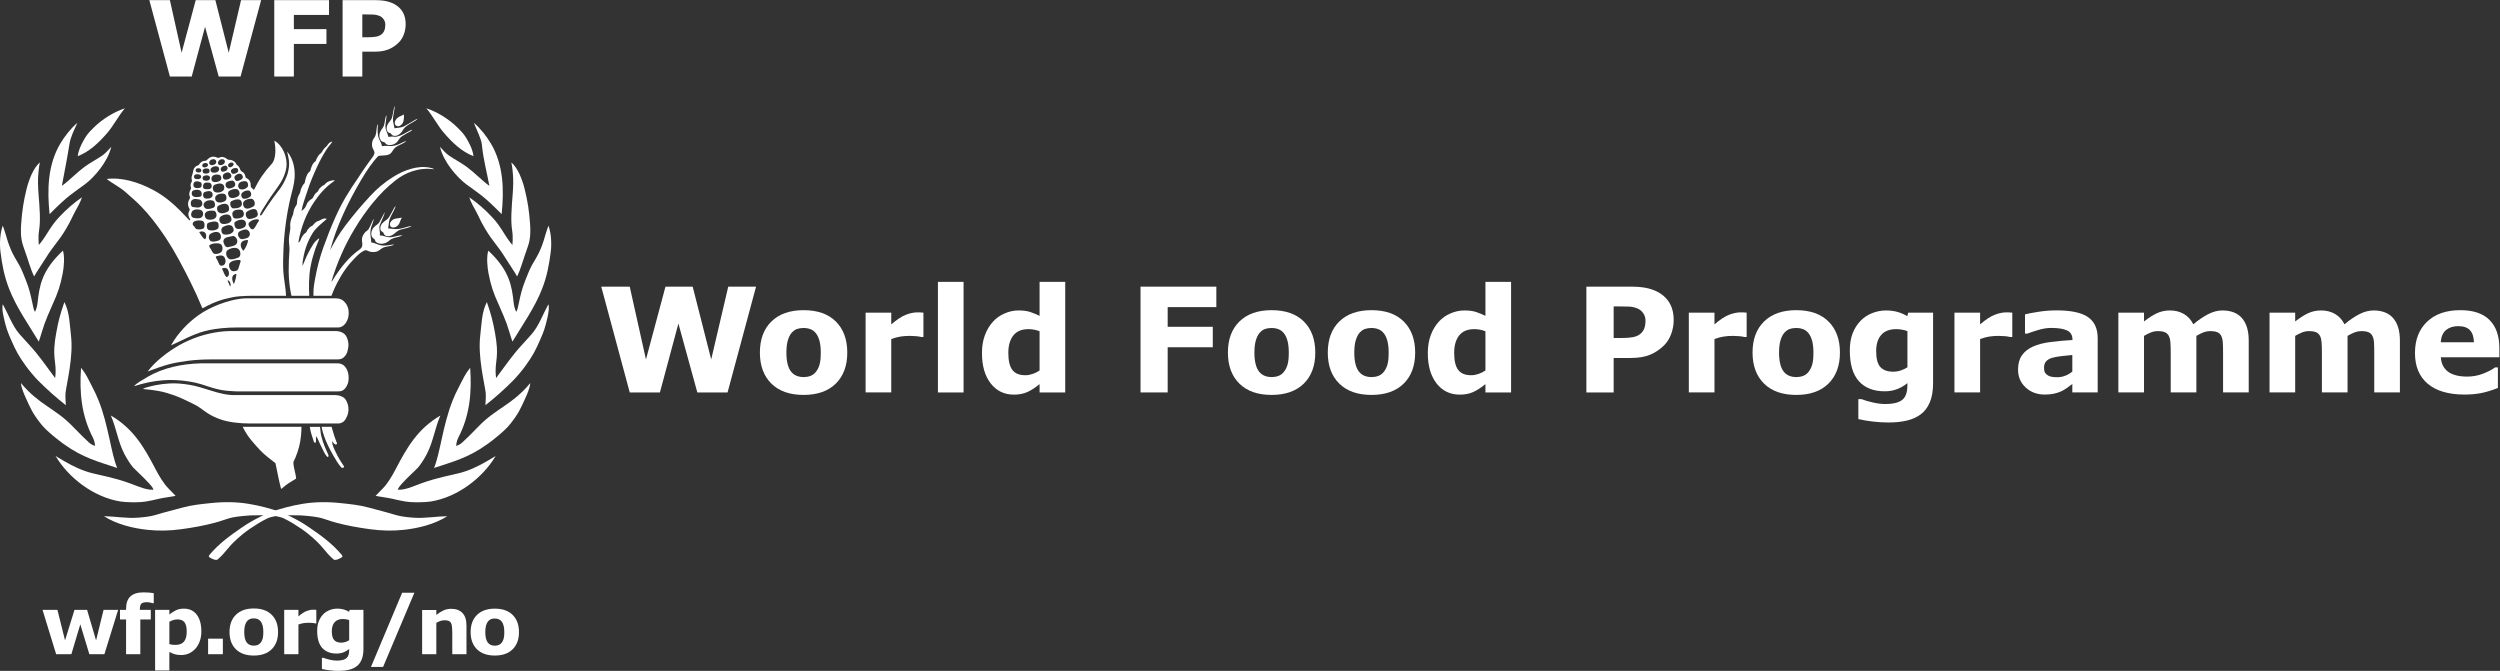 <?xml version="1.0" encoding="UTF-8" standalone="no"?>
<svg
   xmlns:dc="http://purl.org/dc/elements/1.1/"
   xmlns:cc="http://creativecommons.org/ns#"
   xmlns:rdf="http://www.w3.org/1999/02/22-rdf-syntax-ns#"
   xmlns:svg="http://www.w3.org/2000/svg"
   xmlns="http://www.w3.org/2000/svg"
   viewBox="0 0 1408.427 377.947"
   height="377.947"
   width="1408.427"
   xml:space="preserve"
   id="svg2"
   version="1.1"><rect x="0" y="0" width="1408.427" height="377.947" fill="#333333" stroke="none"/><defs
     id="defs6"><clipPath
       id="clipPath20"
       clipPathUnits="userSpaceOnUse"><path
         id="path18"
         d="M 0,0 H 10563 V 2834.64 H 0 Z" /></clipPath></defs><g
     transform="matrix(1.333,0,0,-1.333,0,377.947)"
     id="g10"><g
       transform="scale(0.1)"
       id="g12"><g
         id="g14"><g
           clip-path="url(#clipPath20)"
           id="g16"><path
             id="path22"
             style="fill:#ffffff;fill-opacity:1;fill-rule:nonzero;stroke:none"
             d="m 3195.35,1623.82 -120.4,-447.06 h -127.81 l -79.96,291.23 -78.16,-291.23 h -127.5 l -120.4,447.06 h 120.34 l 68.58,-307.75 82.5,307.75 h 114.99 l 78.28,-307.75 72,307.75 h 117.54" /><path
             id="path24"
             style="fill:#ffffff;fill-opacity:1;fill-rule:nonzero;stroke:none"
             d="m 3447.88,1263.23 c 7,8.6 12.25,18.96 15.76,31.08 3.49,12.11 5.26,28.87 5.26,50.28 0,19.82 -1.81,36.43 -5.41,49.85 -3.61,13.41 -8.61,24.12 -15.02,32.12 -6.4,8.2 -14.1,14.01 -23.11,17.43 -9,3.38 -18.72,5.08 -29.12,5.08 -10.42,0 -19.67,-1.39 -27.78,-4.19 -8.1,-2.81 -15.87,-8.41 -23.26,-16.82 -6.61,-7.8 -11.87,-18.52 -15.77,-32.13 -3.9,-13.61 -5.86,-30.72 -5.86,-51.34 0,-18.41 1.71,-34.36 5.11,-47.88 3.4,-13.52 8.4,-24.37 15.02,-32.58 6.39,-7.81 14.05,-13.5 22.97,-17.11 8.9,-3.6 19.06,-5.41 30.46,-5.41 9.81,0 19.17,1.65 28.08,4.96 8.9,3.3 16.46,8.85 22.67,16.66 z m 133.01,81.97 c 0,-55.44 -16.17,-99.13 -48.49,-131.06 -32.33,-31.92 -77.72,-47.88 -136.16,-47.88 -58.45,0 -103.84,15.96 -136.17,47.88 -32.32,31.93 -48.49,75.62 -48.49,131.06 0,55.85 16.26,99.68 48.8,131.5 32.53,31.83 77.8,47.73 135.86,47.73 58.84,0 104.34,-16.01 136.45,-48.02 32.13,-32.03 48.2,-75.76 48.2,-131.21" /><path
             id="path26"
             style="fill:#ffffff;fill-opacity:1;fill-rule:nonzero;stroke:none"
             d="m 3902.73,1410.95 h -9.58 c -4.59,1.59 -11.98,2.8 -22.17,3.6 -10.19,0.79 -18.68,1.2 -25.46,1.2 -15.38,0 -28.96,-1 -40.73,-3 -11.8,-2.01 -24.48,-5.4 -38.06,-10.21 v -225.78 h -108.39 v 337.18 h 108.39 v -49.55 c 23.77,20.42 44.44,33.97 62.01,40.68 17.57,6.71 33.76,10.07 48.54,10.07 3.78,0 8.09,-0.11 12.88,-0.3 4.79,-0.21 8.99,-0.51 12.57,-0.9 v -102.99" /><path
             id="path28"
             style="fill:#ffffff;fill-opacity:1;fill-rule:nonzero;stroke:none"
             d="m 3963.98,1176.76 h 108.391 v 467.18 H 3963.98 Z" /><path
             id="path30"
             style="fill:#ffffff;fill-opacity:1;fill-rule:nonzero;stroke:none"
             d="m 4393.63,1269.56 v 165.7 c -7.6,3.2 -15.58,5.51 -23.97,6.91 -8.38,1.41 -16.07,2.11 -23.06,2.11 -28.37,0 -49.64,-8.87 -63.82,-26.62 -14.17,-17.74 -21.27,-42.35 -21.27,-73.82 0,-33.08 5.7,-57.08 17.08,-72.02 11.39,-14.93 29.65,-22.39 54.82,-22.39 9.79,0 20.17,1.84 31.16,5.56 10.98,3.7 20.66,8.56 29.06,14.57 z m 108.38,-92.8 h -108.38 v 35.13 c -18.61,-15.21 -35.99,-26.42 -52.18,-33.63 -16.21,-7.19 -34.89,-10.8 -56.08,-10.8 -40.99,0 -73.77,15.8 -98.35,47.43 -24.6,31.62 -36.89,74.26 -36.89,127.9 0,28.63 4.15,54 12.44,76.12 8.3,22.11 19.64,41.07 34.04,56.89 13.59,15.01 30.08,26.67 49.47,34.98 19.4,8.3 38.79,12.45 58.18,12.45 20.19,0 36.74,-2.14 49.63,-6.44 12.89,-4.32 26.14,-9.77 39.74,-16.37 v 143.52 h 108.38 v -467.18" /><path
             id="path32"
             style="fill:#ffffff;fill-opacity:1;fill-rule:nonzero;stroke:none"
             d="m 5140.63,1537.35 h -205.67 v -83.17 h 190.66 v -86.47 h -190.66 v -190.95 h -114.69 v 447.06 h 320.36 v -86.47" /><path
             id="path34"
             style="fill:#ffffff;fill-opacity:1;fill-rule:nonzero;stroke:none"
             d="m 5425.86,1263.23 c 7,8.6 12.26,18.96 15.75,31.08 3.51,12.11 5.26,28.87 5.26,50.28 0,19.82 -1.8,36.43 -5.41,49.85 -3.59,13.41 -8.6,24.12 -15.01,32.12 -6.4,8.2 -14.1,14.01 -23.12,17.43 -9,3.38 -18.72,5.08 -29.11,5.08 -10.42,0 -19.66,-1.39 -27.78,-4.19 -8.11,-2.81 -15.87,-8.41 -23.26,-16.82 -6.62,-7.8 -11.87,-18.52 -15.78,-32.13 -3.9,-13.61 -5.86,-30.72 -5.86,-51.34 0,-18.41 1.71,-34.36 5.12,-47.88 3.39,-13.52 8.4,-24.37 15.02,-32.58 6.4,-7.81 14.05,-13.5 22.96,-17.11 8.9,-3.6 19.07,-5.41 30.48,-5.41 9.8,0 19.17,1.65 28.07,4.96 8.89,3.3 16.45,8.85 22.67,16.66 z m 133,81.97 c 0,-55.44 -16.15,-99.13 -48.48,-131.06 -32.34,-31.92 -77.72,-47.88 -136.16,-47.88 -58.45,0 -103.85,15.96 -136.17,47.88 -32.32,31.93 -48.49,75.62 -48.49,131.06 0,55.85 16.26,99.68 48.79,131.5 32.54,31.83 77.81,47.73 135.87,47.73 58.85,0 104.33,-16.01 136.45,-48.02 32.12,-32.03 48.19,-75.76 48.19,-131.21" /><path
             id="path36"
             style="fill:#ffffff;fill-opacity:1;fill-rule:nonzero;stroke:none"
             d="m 5848,1263.23 c 7,8.6 12.25,18.96 15.75,31.08 3.51,12.11 5.25,28.87 5.25,50.28 0,19.82 -1.79,36.43 -5.41,49.85 -3.59,13.41 -8.59,24.12 -15.01,32.12 -6.39,8.2 -14.1,14.01 -23.12,17.43 -9,3.38 -18.71,5.08 -29.1,5.08 -10.42,0 -19.67,-1.39 -27.8,-4.19 -8.09,-2.81 -15.85,-8.41 -23.24,-16.82 -6.62,-7.8 -11.87,-18.52 -15.78,-32.13 -3.91,-13.61 -5.86,-30.72 -5.86,-51.34 0,-18.41 1.71,-34.36 5.12,-47.88 3.39,-13.52 8.4,-24.37 15.02,-32.58 6.39,-7.81 14.04,-13.5 22.96,-17.11 8.9,-3.6 19.07,-5.41 30.48,-5.41 9.8,0 19.16,1.65 28.07,4.96 8.89,3.3 16.45,8.85 22.67,16.66 z m 133,81.97 c 0,-55.44 -16.17,-99.13 -48.48,-131.06 -32.34,-31.92 -77.73,-47.88 -136.16,-47.88 -58.45,0 -103.85,15.96 -136.17,47.88 -32.32,31.93 -48.5,75.62 -48.5,131.06 0,55.85 16.27,99.68 48.79,131.5 32.55,31.83 77.81,47.73 135.88,47.73 58.85,0 104.33,-16.01 136.45,-48.02 32.12,-32.03 48.19,-75.76 48.19,-131.21" /><path
             id="path38"
             style="fill:#ffffff;fill-opacity:1;fill-rule:nonzero;stroke:none"
             d="m 6277.94,1269.56 v 165.7 c -7.61,3.2 -15.57,5.51 -23.97,6.91 -8.39,1.41 -16.07,2.11 -23.06,2.11 -28.38,0 -49.63,-8.87 -63.81,-26.62 -14.19,-17.74 -21.28,-42.35 -21.28,-73.82 0,-33.08 5.7,-57.08 17.08,-72.02 11.38,-14.93 29.65,-22.39 54.82,-22.39 9.79,0 20.16,1.84 31.16,5.56 10.97,3.7 20.67,8.56 29.06,14.57 z m 108.38,-92.8 h -108.38 v 35.13 c -18.6,-15.21 -36,-26.42 -52.18,-33.63 -16.2,-7.19 -34.89,-10.8 -56.08,-10.8 -40.98,0 -73.77,15.8 -98.35,47.43 -24.6,31.62 -36.9,74.26 -36.9,127.9 0,28.63 4.15,54 12.45,76.12 8.3,22.11 19.65,41.07 34.04,56.89 13.59,15.01 30.09,26.67 49.48,34.98 19.39,8.3 38.78,12.45 58.17,12.45 20.18,0 36.74,-2.14 49.62,-6.44 12.89,-4.32 26.16,-9.77 39.75,-16.37 v 143.52 h 108.38 v -467.18" /><path
             id="path40"
             style="fill:#ffffff;fill-opacity:1;fill-rule:nonzero;stroke:none"
             d="m 6954.37,1480.14 c 0,12.59 -3.41,23.42 -10.22,32.51 -6.8,9.08 -14.7,15.43 -23.7,19.01 -12.02,4.8 -23.72,7.44 -35.15,7.94 -11.39,0.5 -26.61,0.75 -45.62,0.75 h -19.82 v -133.6 h 33.04 c 19.61,0 35.77,1.19 48.48,3.59 12.7,2.41 23.36,7.18 31.98,14.38 7.4,6.38 12.74,14.03 16.06,22.92 3.3,8.87 4.95,19.71 4.95,32.5 z m 119.19,2.57 c 0,-20.02 -3.5,-39.59 -10.5,-58.7 -7.01,-19.13 -17.02,-35.18 -30.03,-48.19 -17.82,-17.62 -37.69,-30.93 -59.59,-39.93 -21.93,-9 -49.19,-13.52 -81.83,-13.52 h -71.75 v -145.61 h -115.29 v 447.06 h 189.76 c 28.41,0 52.38,-2.45 71.91,-7.36 19.5,-4.91 36.76,-12.26 51.78,-22.06 18.02,-11.82 31.77,-26.93 41.29,-45.35 9.49,-18.4 14.25,-40.52 14.25,-66.34" /><path
             id="path42"
             style="fill:#ffffff;fill-opacity:1;fill-rule:nonzero;stroke:none"
             d="m 7381.93,1410.95 h -9.58 c -4.58,1.59 -11.99,2.8 -22.17,3.6 -10.19,0.79 -18.68,1.2 -25.45,1.2 -15.38,0 -28.96,-1 -40.74,-3 -11.8,-2.01 -24.49,-5.4 -38.06,-10.21 v -225.78 h -108.38 v 337.18 h 108.38 v -49.55 c 23.77,20.42 44.43,33.97 62.01,40.68 17.57,6.71 33.75,10.07 48.54,10.07 3.79,0 8.08,-0.11 12.89,-0.3 4.77,-0.21 8.97,-0.51 12.56,-0.9 v -102.99" /><path
             id="path44"
             style="fill:#ffffff;fill-opacity:1;fill-rule:nonzero;stroke:none"
             d="m 7643.17,1263.23 c 7.01,8.6 12.26,18.96 15.79,31.08 3.47,12.11 5.24,28.87 5.24,50.28 0,19.82 -1.82,36.43 -5.4,49.85 -3.61,13.41 -8.62,24.12 -15.02,32.12 -6.42,8.2 -14.12,14.01 -23.12,17.43 -9,3.38 -18.72,5.08 -29.13,5.08 -10.42,0 -19.65,-1.39 -27.76,-4.19 -8.11,-2.81 -15.87,-8.41 -23.27,-16.82 -6.6,-7.8 -11.86,-18.52 -15.76,-32.13 -3.91,-13.61 -5.86,-30.72 -5.86,-51.34 0,-18.41 1.71,-34.36 5.09,-47.88 3.42,-13.52 8.42,-24.37 15.02,-32.58 6.4,-7.81 14.08,-13.5 22.98,-17.11 8.89,-3.6 19.06,-5.41 30.46,-5.41 9.81,0 19.16,1.65 28.08,4.96 8.9,3.3 16.47,8.85 22.66,16.66 z m 133.02,81.97 c 0,-55.44 -16.18,-99.13 -48.49,-131.06 -32.32,-31.92 -77.73,-47.88 -136.17,-47.88 -58.44,0 -103.82,15.96 -136.16,47.88 -32.32,31.93 -48.49,75.62 -48.49,131.06 0,55.85 16.25,99.68 48.8,131.5 32.52,31.83 77.82,47.73 135.85,47.73 58.85,0 104.34,-16.01 136.46,-48.02 32.14,-32.03 48.2,-75.76 48.2,-131.21" /><path
             id="path46"
             style="fill:#ffffff;fill-opacity:1;fill-rule:nonzero;stroke:none"
             d="m 8061.46,1283.04 v 152.83 c -6.21,2.59 -13.81,4.66 -22.79,6.16 -8.97,1.5 -17.08,2.25 -24.27,2.25 -28.36,0 -49.61,-8.17 -63.79,-24.46 -14.19,-16.32 -21.28,-39.1 -21.28,-68.31 0,-32.44 6.03,-55.05 18.13,-67.87 12.07,-12.81 30.01,-19.21 53.77,-19.21 10.77,0 21.37,1.7 31.74,5.1 10.39,3.4 19.88,7.91 28.49,13.51 z m 108.37,-67.55 c 0,-31.62 -4.51,-58.24 -13.51,-79.85 -9.01,-21.63 -21.61,-38.54 -37.84,-50.75 -16.2,-12.41 -35.77,-21.36 -58.69,-26.87 -22.91,-5.51 -48.79,-8.26 -77.61,-8.26 -23.43,0 -46.51,1.39 -69.21,4.21 -22.72,2.8 -42.37,6.2 -58.99,10.2 v 84.37 h 13.18 c 13.19,-5.21 29.29,-9.95 48.27,-14.26 18.99,-4.3 35.98,-6.46 50.98,-6.46 19.97,0 36.22,1.86 48.72,5.56 12.48,3.7 22.01,8.96 28.61,15.76 6.19,6.41 10.7,14.61 13.49,24.61 2.81,10.01 4.23,22.02 4.23,36.04 v 6.31 c -13,-10.62 -27.42,-19.03 -43.21,-25.22 -15.78,-6.22 -33.38,-9.32 -52.77,-9.32 -47.17,0 -83.56,14.21 -109.16,42.63 -25.59,28.43 -38.38,71.67 -38.38,129.72 0,27.82 3.91,51.83 11.69,72.05 7.81,20.22 18.79,37.83 33,52.84 13.19,14 29.44,24.92 48.72,32.72 19.3,7.82 39.03,11.71 59.23,11.71 18.2,0 34.74,-2.14 49.62,-6.44 14.9,-4.32 28.43,-10.27 40.64,-17.87 l 3.91,15.02 h 105.08 v -298.45" /><path
             id="path48"
             style="fill:#ffffff;fill-opacity:1;fill-rule:nonzero;stroke:none"
             d="m 8504.62,1410.95 h -9.59 c -4.6,1.59 -11.98,2.8 -22.17,3.6 -10.19,0.79 -18.67,1.2 -25.48,1.2 -15.37,0 -28.94,-1 -40.73,-3 -11.78,-2.01 -24.46,-5.4 -38.04,-10.21 v -225.78 h -108.4 v 337.18 h 108.4 v -49.55 c 23.76,20.42 44.44,33.97 62.01,40.68 17.57,6.71 33.76,10.07 48.52,10.07 3.8,0 8.11,-0.11 12.88,-0.3 4.81,-0.21 9.01,-0.51 12.6,-0.9 v -102.99" /><path
             id="path50"
             style="fill:#ffffff;fill-opacity:1;fill-rule:nonzero;stroke:none"
             d="m 8758.34,1264.95 v 70.04 c -14.61,-1.2 -30.41,-2.85 -47.42,-4.94 -17.04,-2.1 -29.94,-4.53 -38.74,-7.34 -10.82,-3.39 -19.07,-8.32 -24.78,-14.81 -5.7,-6.49 -8.55,-15.02 -8.55,-25.58 0,-6.99 0.6,-12.68 1.79,-17.06 1.22,-4.4 4.22,-8.59 9.03,-12.57 4.6,-4 10.1,-6.94 16.49,-8.83 6.42,-1.9 16.43,-2.84 30.03,-2.84 10.82,0 21.77,2.18 32.88,6.57 11.12,4.39 20.87,10.18 29.27,17.36 z m 0,-52.46 c -5.79,-4.41 -13.02,-9.71 -21.61,-15.91 -8.6,-6.21 -16.72,-11.11 -24.34,-14.71 -10.58,-4.81 -21.61,-8.36 -33.01,-10.67 -11.4,-2.29 -23.92,-3.44 -37.52,-3.44 -32.03,0 -58.85,9.9 -80.46,29.71 -21.63,19.83 -32.44,45.14 -32.44,75.97 0,24.62 5.5,44.74 16.53,60.35 10.99,15.61 26.61,27.92 46.81,36.92 20.02,9.02 44.85,15.41 74.47,19.22 29.63,3.8 60.35,6.6 92.18,8.4 v 1.81 c 0,18.62 -7.61,31.47 -22.83,38.58 -15.22,7.1 -37.61,10.67 -67.24,10.67 -17.82,0 -36.83,-3.16 -57.05,-9.47 -20.22,-6.31 -34.72,-11.15 -43.54,-14.57 h -9.9 v 81.37 c 11.4,3.01 29.96,6.55 55.68,10.66 25.72,4.11 51.51,6.16 77.32,6.16 61.45,0 105.85,-9.46 133.15,-28.37 27.32,-18.92 40.99,-48.6 40.99,-89.03 v -229.38 h -107.19 v 35.73" /><path
             id="path52"
             style="fill:#ffffff;fill-opacity:1;fill-rule:nonzero;stroke:none"
             d="m 9282.59,1415.75 v -238.99 h -108.38 v 168.44 c 0,16.4 -0.4,30.37 -1.21,41.88 -0.78,11.51 -2.98,20.86 -6.59,28.08 -3.6,7.19 -9.08,12.45 -16.37,15.76 -7.32,3.3 -17.57,4.95 -30.77,4.95 -10.62,0 -20.92,-2.16 -30.92,-6.45 -10.02,-4.31 -19.01,-8.87 -27.03,-13.67 v -238.99 h -108.38 v 337.18 h 108.38 v -37.24 c 18.58,14.61 36.39,26.02 53.38,34.23 16.98,8.2 35.77,12.3 56.37,12.3 22.2,0 41.79,-4.95 58.78,-14.85 16.99,-9.91 30.28,-24.47 39.89,-43.69 21.56,18.21 42.55,32.53 62.95,42.94 20.38,10.4 40.37,15.6 59.97,15.6 36.35,0 64,-10.9 82.88,-32.71 18.89,-21.83 28.35,-53.24 28.35,-94.29 v -219.47 h -108.41 v 168.44 c 0,16.61 -0.33,30.62 -1.06,42.04 -0.69,11.39 -2.85,20.7 -6.43,27.92 -3.41,7.19 -8.82,12.45 -16.23,15.76 -7.4,3.3 -17.8,4.95 -31.22,4.95 -9,0 -17.82,-1.56 -26.41,-4.66 -8.62,-3.09 -19.13,-8.26 -31.54,-15.46" /><path
             id="path54"
             style="fill:#ffffff;fill-opacity:1;fill-rule:nonzero;stroke:none"
             d="m 9921.53,1415.75 v -238.99 h -108.4 v 168.44 c 0,16.4 -0.41,30.37 -1.19,41.88 -0.81,11.51 -3,20.86 -6.6,28.08 -3.61,7.19 -9.06,12.45 -16.36,15.76 -7.31,3.3 -17.57,4.95 -30.79,4.95 -10.62,0 -20.91,-2.16 -30.92,-6.45 -10.01,-4.31 -19.02,-8.87 -27.03,-13.67 v -238.99 h -108.37 v 337.18 h 108.37 v -37.24 c 18.61,14.61 36.4,26.02 53.39,34.23 17,8.2 35.77,12.3 56.38,12.3 22.18,0 41.77,-4.95 58.76,-14.85 16.99,-9.91 30.29,-24.47 39.88,-43.69 21.59,18.21 42.57,32.53 62.95,42.94 20.4,10.4 40.4,15.6 60,15.6 36.3,0 64,-10.9 82.9,-32.71 18.8,-21.83 28.3,-53.24 28.3,-94.29 v -219.47 h -108.4 v 168.44 c 0,16.61 -0.3,30.62 -1,42.04 -0.7,11.39 -2.9,20.7 -6.5,27.92 -3.4,7.19 -8.8,12.45 -16.2,15.76 -7.4,3.3 -17.82,4.95 -31.22,4.95 -9.02,0 -17.82,-1.56 -26.43,-4.66 -8.61,-3.09 -19.1,-8.26 -31.52,-15.46" /><path
             id="path56"
             style="fill:#ffffff;fill-opacity:1;fill-rule:nonzero;stroke:none"
             d="m 10455.7,1388.73 c -0.6,22.62 -6.2,39.63 -16.8,51.04 -10.6,11.41 -27.2,17.12 -49.6,17.12 -20.8,0 -37.9,-5.41 -51.3,-16.21 -13.4,-10.82 -20.9,-28.14 -22.5,-51.95 z m 107.5,-63.35 h -247.4 c 1.6,-26.42 11.6,-46.64 30.1,-60.65 18.6,-14.01 45.8,-21.02 81.9,-21.02 22.8,0 44.9,4.1 66.3,12.31 21.4,8.21 38.3,17.01 50.8,26.43 h 12 v -86.77 c -24.5,-9.82 -47.5,-16.92 -69.1,-21.32 -21.6,-4.4 -45.5,-6.6 -71.8,-6.6 -67.6,0 -119.4,15.21 -155.5,45.63 -36,30.42 -54,73.76 -54,130 0,55.63 17.1,99.73 51.2,132.27 34.1,32.52 80.9,48.77 140.3,48.77 54.9,0 96.1,-13.85 123.7,-41.58 27.7,-27.72 41.5,-67.59 41.5,-119.64 v -37.83" /><path
             id="path58"
             style="fill:#ffffff;fill-opacity:1;fill-rule:nonzero;stroke:none"
             d="m 1340.5,2131.15 c 12.51,27.07 24.09,48.62 40.79,74.3 7.38,11.32 15.7,19.22 23.12,30.67 -3.55,1.02 -8.73,-1.91 -10.97,-3.5 -7.42,-5.38 -10.77,-14.12 -16.71,-18.8 -14.03,-11.07 -13.64,-21.11 -20.99,-26.27 -6.57,-4.64 -8.46,-7.69 -13.06,-14.91 -3.08,-4.82 -5.34,-8.73 -8.59,-18.23 -1.16,-3.42 -3.45,-0.39 -8.93,-7.93 -7.19,-9.8 -10.41,-20.39 -13.39,-32.26 -0.95,-3.9 -7.59,-5.97 -11.85,-14.07 -5.72,-10.92 -9.44,-21.03 -11.91,-36.95 -0.61,-3.69 -6.85,-6.25 -11.16,-16.53 -3.05,-7.23 -5.23,-8.83 -7.9,-22.46 -1.64,-8.3 -5.43,-9.5 -9.7,-21.56 -3.3,-9.2 -3.42,-18.06 -4.58,-30.08 -0.26,-2.33 -4.2,-6.95 -7.83,-13.69 -6.09,-11.26 -5.9,-18.78 -8.32,-30.41 -0.93,-4.2 -5.64,-9.77 -10.18,-27.79 -3.98,-15.98 -0.33,-26.58 -1.67,-34.45 -3.53,-20.45 -7.04,-38.21 -5.14,-58.35 0.94,-9.85 2.44,-20.01 1.78,-29.48 -1.88,-29.7 -3.48,-54.17 -3.32,-87.83 0.1,-18.32 1.54,-43.41 4.31,-64.29 3.05,-23.06 7.44,-41.07 7.44,-41.07 h 75.14 c 0,0 -2.94,43.45 0.96,89.19 2.3,27.42 8.83,56.48 14.75,76.89 7.51,26.03 12.18,39.51 26.38,73.85 0.29,0.76 -0.11,3.98 -3.86,0.83 -7.84,-6.58 -14.38,-12.37 -20.57,-21.69 -9.46,-14.25 -15.22,-25.99 -22.87,-40.63 -8.95,-17.02 -13.89,-31.84 -23.11,-52.52 -0.55,14.92 1.87,29.12 4.9,42.87 3.11,14.04 5.57,25.16 9.98,37.26 7.83,21.35 15.43,39.16 27.99,59.03 7.28,11.47 16.57,21.77 26.02,30.32 11.29,10.32 21.72,19.4 33.54,29.5 -12.41,6.4 -28.95,-6.97 -32.26,-7.65 -17.48,-3.41 -24.58,-19.61 -29.94,-21.82 -7.64,-3.2 -12.07,-7.89 -17.38,-14.34 -4.08,-4.84 -5.31,-12.32 -9.59,-14.98 -7.13,-4.44 -12.36,-11.14 -17.26,-20.5 -2.02,-3.86 -7.5,-22.13 -13.6,-19.78 10.42,61.92 32.29,120.01 67.38,171.69 22.25,32.78 46.45,60.89 82.12,86.11 4.7,3.34 5.62,4.89 -0.94,4.66 -33.34,-4.05 -35.38,-19.27 -40.87,-20.71 -5.21,-1.35 -11.65,-7.52 -15.77,-11.53 -7.42,-7.33 -7.29,-13.51 -10.13,-15.43 -6.08,-4.25 -10.67,-8.65 -14.82,-16.03 -2.18,-3.84 -5.85,-12.3 -9.11,-14.23 -8.56,-4.96 -16.85,-12.19 -20.98,-19.99 -3.06,-5.7 -4.27,-11.89 -8.26,-17.49 -4.26,-6.02 -10.23,-10.53 -15.36,-14.88 3.9,26.47 16.37,57.82 24.95,84.87 11.54,36.12 25.54,68.95 41.33,103.07" /><path
             id="path60"
             style="fill:#ffffff;fill-opacity:1;fill-rule:nonzero;stroke:none"
             d="m 1417.21,1916.65 c 28.45,63.85 58.37,111.9 97.27,168.11 5.08,7.36 9.64,14.58 14.08,21.49 1.99,3.11 11.55,16.85 13.54,19.76 13.04,19.69 18.52,25.72 31.87,44.53 3.61,5.11 6.54,9.13 8.09,15.04 2.84,11.01 -6.62,18.4 -8.79,28.96 -2.2,10.79 -1,22.57 3.95,31.68 3.11,5.69 6.19,7.93 9.32,15.57 6.06,14.73 3.96,46.6 10.87,47.44 -1.75,-15.13 -2.15,-32.13 0.22,-46.64 2.77,-16.93 13.04,-27.18 17.28,-45.11 11.42,2.06 23.83,1.57 33.44,0.74 9.55,-0.82 21.62,1.83 31.4,5.18 13.26,4.53 24.28,12.78 37.79,15.98 -11.49,-11.05 -27.72,-15.2 -41.32,-23.59 -5,-3.14 -9.71,-7.29 -13.05,-12.45 -5.47,-8.5 -9.79,-16.64 -18.34,-20.38 -15.2,-6.62 -28.24,-3.48 -45.58,-6.7 -25.76,-26.54 -50.01,-62.63 -72.38,-100.58 -56.73,-95.98 -104.03,-195.37 -131.53,-297.29 9.51,17.73 18.59,34.88 28.89,51.75 11.38,18.74 24.18,37.09 38.14,55.47 32.65,43.05 64.97,80.64 101.17,120.19 29.22,31.95 61.24,58.76 96.95,81.18 47.19,29.57 105.41,50.28 156.57,39.6 5.82,-1.36 14.14,-2.91 17.77,-6.74 -64.11,8.98 -121.54,-13.42 -164.4,-47.74 -33.85,-27.08 -62.39,-54.56 -91.38,-90.27 -14.98,-17.21 -28.46,-36.13 -41.84,-54.45 -14.01,-19.27 -26.44,-39.55 -38.77,-59.83 -41.54,-68.61 -72.99,-141.25 -96.11,-216.51 -0.66,-2.39 -0.81,-4.79 -1.47,-7.16 1.1,1.69 2.72,3.53 3.81,5.25 31.13,50.61 68.56,99.45 115.96,132.22 4.14,2.82 8.46,8.26 9.57,12.53 5.13,20.09 -10.19,29.75 11,57.52 4.86,6.38 11.5,8.71 16.09,14.64 8.67,13.4 15.74,37.41 23.01,43.86 -3.65,-15.63 -12.62,-32.15 -14.53,-48.26 -2.03,-17.68 2.49,-32.14 3.28,-50.88 12.52,-1.71 22.2,-7.01 32.03,-10.04 15.27,-4.77 24.45,-3.56 39.57,-2.25 6.44,0.54 18.14,4.31 25.1,2.89 -14.61,-7.98 -34.34,-6.51 -49.29,-14.14 -10.46,-5.36 -13.49,-13.27 -27.91,-16.05 -12.84,-2.5 -23.64,-1.16 -31.98,3.12 -6.5,3.27 -11.57,4.64 -17.4,1.85 -15.55,-7.47 -26.18,-18.02 -38.7,-30.65 -29.08,-29.26 -52.81,-61.92 -74.96,-104.75 -5.86,-11.39 -11.13,-22.64 -16.13,-34.25 -2.46,-5.65 -8.59,-21.34 -8.59,-21.34 h -75.98 c 0,0 -0.2,21.91 0.52,29.91 1.45,15.95 3.62,27.76 6.72,43.94 4.4,23.26 8.72,44.37 14.75,66.94 5.88,21.96 12.22,42.56 19.75,63.65 15.7,43.96 32.4,86.06 50.66,127.06" /><path
             id="path62"
             style="fill:#ffffff;fill-opacity:1;fill-rule:nonzero;stroke:none"
             d="m 682.555,1324.81 c 27.734,22.67 48.265,35.82 75.957,52.32 11.246,6.72 28.258,14.34 41.336,20.25 47.984,21.69 111.464,37.68 171.269,38.78 1.086,0 1.016,-0.05 1.016,-0.05 h 445.897 c 0,0 -1.66,0.05 1.56,0.05 14.19,0 28.23,-4.95 36.92,-13.14 8.7,-8.26 12.86,-20.99 15.14,-33.62 1.92,-10.79 0.97,-20.38 -1.54,-31.9 -1.96,-9.1 -3.43,-14.55 -8.5,-22.28 -3.07,-4.71 -5.98,-7.93 -11.68,-12.48 -5.86,-4.67 -14.16,-6.31 -23.68,-6.39 -0.99,-0.06 -3.12,-0.12 -3.04,-0.08 0.1,0.08 -521.565,0.08 -521.565,0.08 0,0 -3.243,0 -4.872,0 -34.144,0.12 -70.093,-1.62 -103.835,-6.04 -25.844,-3.51 -51.743,-7.55 -76.723,-14.06 -31.504,-8.22 -61.836,-19.61 -92.117,-30.9 16.785,22.31 36.16,41.23 58.457,59.46" /><path
             id="path64"
             style="fill:#ffffff;fill-opacity:1;fill-rule:nonzero;stroke:none"
             d="m 837.387,1502.21 c 27.398,19.79 60.66,36.04 90.125,47.32 14.949,5.66 34.812,11.93 50.593,15.86 19.063,4.81 40.965,8.42 58.835,8.94 5.38,0.15 0.79,0.04 0.79,0.04 l 382.45,0.04 c 0,0 8.19,-0.44 11.04,-1 7.18,-1.55 12.98,-4.48 15.39,-6.01 5.93,-3.81 13.39,-11.81 17.29,-18.14 9.93,-16.35 11.68,-34 8.47,-52.37 -3.67,-20.97 -19.61,-44.86 -41.23,-45.45 -3.77,-0.1 -11.28,0 -11.28,0 h -414.23 c 0,0 -24.11,-0.47 -35.122,-0.87 -20.375,-0.8 -42.965,-3.12 -60.75,-5.74 -15.215,-2.19 -30.078,-5.07 -45.317,-9.15 -51.066,-13.8 -95.441,-39.7 -141.851,-59.84 31.254,54.63 73.539,96.48 114.797,126.37" /><path
             id="path66"
             style="fill:#ffffff;fill-opacity:1;fill-rule:nonzero;stroke:none"
             d="m 623.438,1242.29 c 66.488,39.27 146.582,54.76 219.886,57.22 1.742,0.08 5.223,0.2 5.223,0.2 l 571.733,-0.06 c 0,0 1.03,0 6.21,0.06 34.65,0.02 47.3,-34.36 47.15,-62.17 -0.07,-9.14 -1.62,-18.5 -4.16,-24.77 -3.29,-8.18 -6.94,-14.88 -12.89,-21.32 -2.13,-2.35 -9.79,-7.74 -13.18,-8.56 -7.92,-1.93 -17.66,-1.72 -17.6,-1.72 0.07,0 -425.27,-0.07 -425.27,0 0,0 -22.946,0.92 -38.868,2.44 -11.473,1.14 -20.18,2.35 -32.094,4.61 -29.285,5.82 -53.562,15.36 -78.926,23.17 -16.918,5.23 -34.714,9.14 -53.273,11.93 -34.137,5.24 -71.418,7.62 -105.891,5 -43.847,-3.26 -82.843,-11.85 -124.554,-25.08 7.054,11 36.371,27.11 56.504,39.05" /><path
             id="path68"
             style="fill:#ffffff;fill-opacity:1;fill-rule:nonzero;stroke:none"
             d="m 931.395,1063.01 c -19.543,6.87 -38.614,15.76 -55.719,27.07 -22.285,14.75 -33.211,26.46 -62.008,39.78 -24.648,11.39 -44.328,22.62 -78.691,35.08 -16.582,6.02 -43.446,14.28 -66.481,18.23 -32.906,5.58 -64.633,8.02 -64.633,8.02 0,0 6.719,4.2 10.77,5.43 33.586,10.24 63.25,15.22 97.738,17.78 30.246,2.26 58.035,-0.69 88.356,-5.43 12.441,-1.96 28.613,-5.79 42.668,-9.81 45.636,-12.99 97.523,-33.57 143.546,-33.65 2.571,0 2.278,0.04 2.278,0.04 h 425.011 c 0,0 -3.21,0 1.3,0 12.87,0.04 36.94,-4.14 46.6,-21.21 11.2,-19.69 14.68,-43.13 5.28,-66.6 -2.85,-7.06 -7.58,-17.17 -14.38,-23.29 -5.96,-5.41 -15.66,-8.86 -21.27,-8.86 -1.62,-0.08 -4.39,0 -4.39,0 h -371.7 c 0,0 1.41,0 -2.02,0 -38.01,0 -85.853,4.59 -122.255,17.42" /><path
             id="path70"
             style="fill:#ffffff;fill-opacity:1;fill-rule:nonzero;stroke:none"
             d="m 1100.71,931.148 c -10.51,10.801 -25.01,27.352 -38.15,43.051 -25.22,30.081 -36.52,57.171 -36.52,57.171 h 247.91 c 0,0 0.66,-28.61 -5.07,-61.722 -5.36,-30.757 -16.72,-63.179 -28.8,-86.66 -0.44,-24.078 9.73,-46.476 11.4,-70.269 -20.36,-12.5 -42.27,-24.867 -60.52,-42.43 -1.16,-1.07 -3.04,-1.07 -3.82,1.84 -9.77,36.66 -14.92,69.34 -22.94,105.59 -22.6,17.48 -43.8,33.043 -63.49,53.429" /><path
             id="path72"
             style="fill:#ffffff;fill-opacity:1;fill-rule:nonzero;stroke:none"
             d="m 1356.21,951.488 c -7.02,12.942 -12.25,30.051 -20.3,40.211 -1.73,-9.058 0.4,-14.648 -0.83,-23.32 -1.13,-7.27 -7.09,-4.258 -8.3,-0.84 -3.47,9.84 -7.17,21.992 -10.35,32.09 -5.28,16.801 -6.97,31.681 -6.97,31.681 l 41.24,0.06 c 0,0 1.58,-0.39 2.31,-4.42 1.98,-10.39 1.49,-20.52 4.34,-32.571 3.65,-15.508 8.37,-29.668 14.06,-44.117 4.96,-12.742 11.36,-25.571 16.55,-38.231 0.71,-1.66 1.05,-4.84 -0.2,-6.5 -1.53,-1.929 -4.16,-1.679 -5.68,0 -11.8,13.418 -16.57,28.629 -25.87,45.957" /><path
             id="path74"
             style="fill:#ffffff;fill-opacity:1;fill-rule:nonzero;stroke:none"
             d="m 1420.04,922.012 c -7.01,14.937 -16.87,31.758 -16.01,48.707 4.56,-5.969 6.43,-10.27 12.71,-13.61 2.87,-0.918 8.9,-0.058 7.39,4.961 -2.78,9.34 -7.08,17.25 -11.07,30.059 -5.92,18.971 -11.67,39.221 -11.67,39.221 l -42.1,0.02 c 0,0 2.34,-17.09 11.91,-43.3 8.4,-23.211 21.39,-49.769 35.61,-74.672 11.59,-20.488 22.11,-38.359 35.26,-53.296 4.5,-5.161 15.53,-0.653 10.76,6.046 -12.47,17.641 -24.11,37.172 -32.79,55.864" /><path
             id="path76"
             style="fill:#ffffff;fill-opacity:1;fill-rule:nonzero;stroke:none"
             d="m 1693.4,2344.89 c -9.14,-3.98 -17.2,-9.13 -21.76,-17.91 -3.32,-6.3 -5.56,-15.92 0.79,-21.34 11.11,-9.48 24.37,0.23 29.74,9.92 6.79,12.35 5.02,35.96 5.02,35.96 0,0 -7.89,-4.11 -13.79,-6.63" /><path
             id="path78"
             style="fill:#ffffff;fill-opacity:1;fill-rule:nonzero;stroke:none"
             d="m 1703.06,2285.95 c 4,7.54 12.75,15.68 22.34,21.51 10.84,6.63 22.07,13.06 29.88,17.72 7.8,4.7 9.3,7.99 9.3,7.99 0,0 -6.44,-2.22 -9.97,-4.29 -19.27,-11.5 -40.31,-24.56 -48.86,-28.33 -10.8,-4.71 -25.47,-5.62 -38.7,-7.31 -2.11,16.69 -6.45,23.62 -6.39,38.44 0.11,7.12 1.83,16.34 3.04,22.77 4.14,21.43 4.95,32.25 4.95,32.25 0,0 -3.27,-3.05 -4.47,-12.49 -1.34,-8.51 -2.3,-11.66 -4.25,-21.73 -2.23,-11.62 -4.55,-21.47 -11.51,-28.73 -10.02,-10.36 -19.29,-28.82 -11.56,-42.96 4.51,-8.26 12.04,-7.06 14.4,-9.19 2.36,-2.12 3.79,-7.21 10.92,-9.57 15.39,-5.14 32.83,8.67 40.88,23.92" /><path
             id="path80"
             style="fill:#ffffff;fill-opacity:1;fill-rule:nonzero;stroke:none"
             d="m 1683.11,2241.88 c 5.22,8.48 10.59,14.43 18.82,19.48 13.66,8.33 23.8,13.97 32.13,18.24 3.61,1.81 6.63,3.97 7.55,7.83 -3.73,-1.4 -17.84,-8.03 -31.84,-16.36 -10.03,-5.98 -27.27,-13.46 -38.85,-13.99 -4.59,-0.2 -7.99,0.93 -11.74,1.04 -7.77,0.33 -17.66,-1.55 -17.66,-1.55 0,0 -2.51,10.98 -5.83,18.89 -1.66,4.06 -4.36,8.22 -5.8,15.83 -0.98,5.08 -1.26,12.71 -0.86,17.25 1.13,13.73 4.83,27.07 4.2,40.97 -8.64,-17.93 -5.11,-40.01 -15.24,-53.88 -4.27,-5.83 -7.65,-10.43 -11.01,-17.78 -5.57,-12.06 -4.9,-24.55 2.61,-36.18 4.34,-6.62 13.91,-6.38 15.56,-7.67 2.51,-1.85 4.66,-8.78 14.02,-10.86 16.01,-3.6 34.9,3.82 43.94,18.74" /><path
             id="path82"
             style="fill:#ffffff;fill-opacity:1;fill-rule:nonzero;stroke:none"
             d="m 1687.58,1891.29 c 3.73,7.53 6.14,17.42 10.89,24.41 -10.75,-1.61 -12.49,-2.84 -28.04,-4.55 -3.38,-0.32 -10.4,-3.84 -12.71,-6.15 -6.15,-6.21 -11.52,-11.96 -9.13,-22.38 0.92,-4.05 4.49,-7.02 6.48,-7.65 12.93,-4.2 26.06,3.49 32.51,16.32" /><path
             id="path84"
             style="fill:#ffffff;fill-opacity:1;fill-rule:nonzero;stroke:none"
             d="m 1700.71,1870.77 c 14.69,3.43 31.66,10.64 38.47,8.37 -13.78,-7.33 -31.17,-10 -46.44,-14.35 -11.65,-3.36 -19.97,-12.16 -30.37,-20.15 -9.55,-7.26 -22.25,-10.22 -33.6,-4.88 -3.82,1.82 -7.53,7.99 -8.2,11.28 -0.59,2.63 -6.07,5.26 -8.89,7.58 -2.83,2.36 -4.19,8.25 -4.25,10.52 -0.49,20.34 14.98,28.55 29.89,40.5 11.23,8.99 25.8,47.16 34.7,55.07 -1.59,-12.3 -17.58,-35.51 -24.55,-53.58 -5.53,-14.39 -3.72,-25.9 -7.29,-41.04 10.66,-0.68 22.55,-2.91 33.28,-3.09 8.42,-0.11 18.6,1.72 27.25,3.77" /><path
             id="path86"
             style="fill:#ffffff;fill-opacity:1;fill-rule:nonzero;stroke:none"
             d="m 1685.23,1839.42 c -8.25,-1.53 -18.35,-4.13 -25.23,-5.59 -23.96,-5.07 -35.41,6.66 -54.53,6.44 1.68,21.91 -5.92,31.71 0.34,45.87 5.58,12.6 10.76,25.94 15.55,36.61 3.9,8.57 5.07,15.8 5.07,15.8 0,0 -5.8,-8.69 -22.31,-40.86 -5.75,-11.23 -16.03,-13.63 -25.15,-24.23 -10.52,-12.12 -16.54,-37.75 2.89,-48.51 3.87,-2.12 3.3,-8.78 6.11,-11.47 12.98,-12.21 39.19,-10.98 55.59,3.9 13.05,11.89 28.91,13.82 42.42,17.32 7.9,2.04 14.84,5.41 14.84,5.41 0,0 -3.75,1.52 -15.59,-0.69" /><path
             id="path88"
             style="fill:#ffffff;fill-opacity:1;fill-rule:nonzero;stroke:none"
             d="m 1205.23,1585.17 c -0.95,0 -1.96,0 0,0 z m -111.89,315.55 c -7.98,-10.56 -11.68,-22.7 -20.5,-31.92 -4.6,-4.83 -11.62,-2.57 -15.27,2.99 -4.04,6.29 -10.59,15.18 -5.72,21.39 8,10.27 24.75,16.82 39,14.96 0.84,-0.09 5.43,-3.48 2.49,-7.42 z M 1055,1840.33 c -4.47,-11.96 -17.8,-13.26 -29.14,-15.62 -2.12,-0.46 -8.64,0 -11.57,2.87 -4.9,4.79 -9.14,11.34 -8.29,19.54 0.46,5.06 4.68,10.02 9.9,12.03 9.47,3.67 20.7,9.57 30.03,4.33 8.03,-4.48 12.24,-14.72 9.07,-23.15 z m -24.55,-63.22 c -3.26,-4.71 -11.64,10.95 -12.73,18.12 -3.13,20.77 15.07,26.07 30.24,25.43 0.47,-12.39 -9.13,-31.57 -17.51,-43.55 z m -16.38,-56.03 c -2.98,-8.35 -4.41,-16.04 -7.73,-23.69 -3.22,-7.4 -16.969,-10.04 -24.602,-7.67 -10.894,3.37 -20.238,27.83 -7.855,37.2 9.476,7.08 19.293,8.22 31.357,9.7 2.17,0.26 10.28,-0.23 10.59,-0.99 2.03,-5.07 0.75,-7.61 -1.76,-14.55 z m -18.34,-64.59 c -2.207,-6.42 -3.179,-13.02 -6.019,-19.19 -1.418,-3.13 -3.285,0.98 -3.359,1.19 -4.282,10.64 -6.981,19.65 -3.332,29.02 2.062,5.19 9.164,9.96 15.902,10.38 -0.414,-6.67 -0.891,-14.9 -3.192,-21.4 z M 974.082,1625 c -4.922,2.22 -4.848,8.55 -6.91,12.48 -1.942,3.84 -6.133,9.13 -4.406,14.17 9.496,-5.33 13.898,-14.83 11.316,-26.65 z m -16.387,39.31 c -11.332,9.32 -12.312,24.22 -19.863,35.62 8.336,5.33 22.387,4.26 26.711,-6.29 3.453,-8.48 5.965,-20.94 -2.633,-27.41 -0.933,-0.69 -3.14,-2.81 -4.215,-1.92 z m -42.246,76.85 c -1.699,2.43 -5.062,9.43 -2.5,10.32 20.281,6.98 35.496,7.21 39.832,-14.49 3.071,-15.48 -7.508,-28.77 -22.332,-23.36 -4.25,1.58 -8.461,18.07 -15,27.53 z m -29.496,48.99 c -1.422,1.79 -2.578,7.18 -0.808,8.56 10.546,8.48 26.031,9.13 38.019,7.96 15.813,-1.44 19.059,-16.14 16.422,-28.32 -3.481,-16.04 -27.805,-18.04 -34.691,-15.37 -6.77,2.6 -11.493,17.94 -18.942,27.17 z m 3.442,57.03 c 13.664,8.86 39.785,15.43 44.14,-8.56 1.32,-7.23 -0.484,-16.83 -10.25,-19.97 -10.031,-3.22 -21.847,-6.69 -31.012,-2.97 -11.273,4.61 -13.488,24.65 -2.878,31.5 z m -14.165,40.36 c 1.032,4.6 6.133,6.78 10.418,7.88 11.063,2.72 23.43,6.85 33.582,0.38 3.958,-2.5 4.262,-6.04 4.778,-11.02 0.898,-8.07 -0.246,-14.66 -5.563,-17.74 -10.773,-6.32 -21.734,-6.89 -34.257,-4.43 -10.157,2.01 -10.985,15.47 -8.958,24.93 z m -11.335,-62.21 c -9.469,7.01 -13.657,16.91 -20.637,26.72 -1.688,2.4 0,3.39 1.293,3.76 16.804,4.75 29.277,-3.63 26.66,-21.96 -0.469,-3.56 -2.781,-11.85 -7.316,-8.52 z m -46.383,56.61 c -6.301,5.45 -1.922,14.92 3.566,17.68 9.61,4.77 24.707,5.49 34.703,2.12 6.43,-2.16 9.684,-11.39 8.531,-21.47 -0.484,-4.12 -1.746,-8.67 -3.765,-10.01 -7.613,-5.19 -19.391,-5.4 -28.649,-3.47 -6.55,1.39 -8.886,10.35 -14.386,15.15 z m -7.262,57.25 c 6.09,13.25 28.305,13.36 40.402,7.46 9.856,-4.85 11.094,-23.19 0.332,-30.42 -8.586,-5.72 -22.113,-3.62 -31.218,-1.95 -12.934,2.38 -13.965,15.1 -9.516,24.91 z m 0.492,49.61 c 9.231,8.77 21.188,4.75 32.305,3.21 2.152,-0.31 4.719,-1.82 6.176,-3.27 7.589,-7.67 8.187,-20.24 -0.262,-26.53 -9.75,-7.25 -21.926,-2.53 -33.645,-1.94 -3.164,0.12 -6.644,3.84 -7.367,6.22 -2.109,7.42 -3.387,16.49 2.793,22.31 z m 5.946,41.49 c 9.8,4.09 26.636,5.97 33.578,-5.03 4.261,-6.74 3.019,-19.22 -3.817,-21.03 -6.691,-1.73 -29.457,-5.51 -34.906,7.07 -2.699,6.2 -1.559,16.17 5.145,18.99 z m 30.164,35.25 c 2.836,-1.25 4.601,-3.52 5.273,-7 1.395,-7.55 -0.594,-15.75 -7.84,-17.08 -10.89,-1.98 -27.058,-2.61 -27,12.78 0.039,17.17 16.957,16.98 29.567,11.3 z m -21.918,31.93 c 5.793,2.21 15.332,1.72 20.531,-0.99 2.625,-1.37 6.152,-5.68 4.668,-10.22 -1.848,-5.93 -7.363,-8.07 -13.629,-8.15 -6.02,-0.05 -12.926,0.43 -15.356,5.34 -2.308,4.66 -1.328,12.04 3.786,14.02 z m 6.765,25.74 c 5.297,1.93 13.129,1.8 16.985,-2.38 5.3,-5.79 1.117,-15 -8.887,-14.54 -3.524,0.15 -7.695,1.36 -9.824,2.57 -5.172,2.92 -3.457,12.5 1.726,14.35 z m 23.813,16.59 c 0.679,2.23 4.16,4.84 5.98,5.49 3.973,1.41 8.629,1.7 12.43,0.19 7.601,-3.13 6.558,-12.53 -1.559,-15.83 -3.633,-1.47 -9.215,-2.43 -11.953,-1.47 -5.113,1.73 -6.531,6.17 -4.898,11.62 z m 23.683,-36.76 c -8.293,-2.43 -19.847,-2.9 -22.324,5.6 -4.203,14.42 14.004,16.58 23.445,13.56 6.516,-2.07 8.817,-16.31 -1.121,-19.16 z m 5.489,47.62 c 2.628,8.94 12.757,13.79 21.933,11.06 7.887,-2.31 9.707,-13.06 4.379,-18.29 -2.41,-2.34 -6.406,-4.73 -10.703,-5.68 -9.387,-2.1 -18.605,3.07 -15.609,12.91 z m 41.254,-32.79 c -1.485,-5.83 -5.766,-9.83 -12.618,-11.35 -6.804,-1.5 -16.215,-1.92 -19.984,2.28 -3.602,3.99 -5.254,9.59 -2.25,13.88 6.019,8.56 17.043,11.55 26.867,9.38 5.606,-1.31 9.727,-7.05 7.985,-14.19 z m -3.665,34.31 c 3.665,8.11 12.957,12.19 21.883,9.47 1.785,-0.58 5.469,-3.45 5.977,-6.29 1.058,-5.64 -0.899,-10.79 -5.606,-13.74 -6.035,-3.85 -11.019,-6.01 -17.949,-3.17 -5.207,2.18 -6.476,8.94 -4.305,13.73 z m 38.442,-22.78 c 4.074,-6.9 -2.129,-13.83 -5.281,-15.73 -6.989,-4.09 -16.84,-6.6 -21.047,0.33 -4.145,6.79 -0.715,14.86 6.508,17.84 6.894,2.86 14.031,7.2 19.82,-2.44 z m 11.586,-26.36 c 4.562,-3.78 8.566,-11.7 3.097,-17.97 -5.132,-5.91 -11.515,-7.68 -19.586,-8.98 -5.46,-0.93 -12.437,3.11 -13.324,7.93 -0.808,4.15 -1.57,11.72 2.547,15.21 8.024,6.83 18.777,10.79 27.266,3.81 z m 9.672,44.98 c 4.312,-1.28 7.066,-5.84 4.906,-10.23 -1.313,-2.7 -5.184,-5.65 -7.649,-7.15 -6.765,-4.18 -12.57,-2.46 -14.687,2.51 -3.898,9.15 9.207,17.29 17.43,14.87 z m 16.504,-22.8 c 4.753,-0.42 6.933,-3.73 7.863,-7.36 1.23,-4.87 -0.37,-9.38 -4.48,-12.14 -4.895,-3.25 -10.993,-5.17 -15.868,-5.24 -6.594,-0.12 -12.699,9.56 -9.129,15.84 3.785,6.74 13.309,9.62 21.614,8.9 z m 27.283,-34.89 c 2.8,-8.28 -3.27,-12.14 -9.66,-15.54 -6.51,-3.47 -15.23,-6.71 -19.745,-2.39 -5.765,5.43 -8.332,14.58 -1.902,20.6 8.917,8.36 25.407,14.65 31.307,-2.67 z m 11.77,-20.77 c 10.46,-1.33 12.54,-16.2 10.43,-21.58 -2.39,-4.62 -7.66,-8.24 -10.43,-9.66 -7.67,-3.95 -16.64,-5.45 -23.69,-1.8 -6.43,3.34 -9.21,13.09 -5.72,20.73 4.73,10.34 19.63,13.6 29.41,12.31 z m 21.52,-46.04 c 3.58,-5 2.8,-13.88 0.67,-16.66 -6.59,-9.01 -24.96,-14.16 -32.53,-10.47 -5.76,2.82 -11.44,15.5 -4.7,23.11 7.01,7.9 19.22,12.61 30.31,10.3 2.46,-0.55 4.09,-3.27 6.25,-6.28 z m 4.64,-28.37 c 5.04,-0.54 9.51,-6.08 11.94,-12.11 3.16,-7.8 -0.03,-16.89 -2.53,-18.59 -6.02,-4.09 -25.08,-15.57 -37.08,-8.69 -6.6,3.79 -8.42,12.44 -8.83,17.55 -1.33,16.51 23.72,23.27 36.5,21.84 z m -70.393,-118.09 c -2.567,6.55 -4.942,16.24 0.203,20.22 10.39,8.2 33.89,15.37 42.83,2.97 5.81,-8.05 4.11,-21.7 -6.07,-26.92 -10.5,-5.37 -31.037,-11.54 -36.963,3.73 z m -50.41,-0.72 c 10.429,5.3 25.457,11.7 36.687,4.46 5.137,-3.29 10.442,-16.96 6.817,-23.02 -7.7,-12.87 -27.961,-16.15 -40.844,-12.84 -10.969,2.85 -14.274,25.53 -2.66,31.4 z m -9.379,44.49 c 12.586,8.85 37.437,14.57 43.422,-4.78 1.554,-5.01 2.441,-10.56 -0.121,-14.61 -6.973,-11.21 -24.661,-14.16 -36.497,-12.49 -12.8,1.85 -18.847,23.43 -6.804,31.88 z m -10.594,45.08 c 12.09,6.85 37.856,15.96 43.926,-3.68 2.43,-8.03 2.183,-17.94 -4.695,-21.49 -9.848,-5.16 -25.457,-10.58 -36.809,-3.5 -9.481,6 -10.762,23.89 -2.422,28.67 z m 67.676,81.02 c -5.063,-4.52 -10.203,-5.49 -16.942,-7.78 -9.437,-3.2 -19.312,4.07 -20.402,13.1 -1.816,15.46 14.75,17.76 25.707,19.69 7.988,1.45 12.938,-5.73 14.41,-10.56 1.504,-4.64 1.309,-10.86 -2.773,-14.45 z m 20.31,-36.37 c -7.19,-10.71 -36.166,-17.45 -42.556,-6.43 -4.668,8.07 -7.574,19.39 1.203,24.8 9.215,5.66 20.137,9.05 30.863,7.12 10.08,-1.78 15.21,-18.36 10.49,-25.49 z m 15.44,-66.33 c 4.13,-6.56 7.01,-15.37 0.89,-23.52 -5.56,-7.45 -25.37,-10.94 -35.519,-8.48 -5.566,1.4 -8.199,8.16 -9.051,12.73 -1.176,6.17 -1.73,12.38 3.731,17.41 7.851,7.2 18.339,7.04 28.409,7.04 4.14,0 9.99,-2.68 11.54,-5.18 z m -5.75,22.26 c -6.18,-11.34 -27.09,-12.8 -36.492,-11.55 -6.625,0.89 -11.289,11.57 -11.094,20.51 0.066,4.6 1.5,7.64 4.641,9.33 10.445,5.6 21.132,9.35 32.375,7.53 10.96,-1.74 15.22,-17.22 10.57,-25.82 z m -110.078,24.42 c -7.106,21.89 20.226,28.79 36.176,25.41 11.105,-2.31 14.812,-23.65 4.48,-30.39 -12.785,-8.31 -35.477,-10.99 -40.656,4.98 z m -41.211,-53.73 c 8.187,8.45 22.972,8.98 34.511,7.43 7.086,-0.99 10.141,-8.15 11.126,-15.92 2.761,-21.38 -25.938,-24.98 -39.594,-19.98 -9,3.29 -13.684,20.58 -6.043,28.47 z m -5.778,41.43 c 8.563,10.07 22.879,12.46 34.735,9.2 7.238,-1.97 10.59,-10.43 10.426,-19.91 -0.137,-5.38 -3.829,-9.29 -7.141,-10.65 -8.43,-3.42 -18.168,-5.96 -27.367,-4.84 -11.344,1.39 -18.219,17.27 -10.653,26.2 z m 1.36,45.1 c 10.527,4.29 30.144,8.14 33.453,-6.9 4.457,-20.02 -19.172,-23.28 -31.797,-19.8 -9.668,2.65 -11.504,22.72 -1.656,26.7 z m 75.726,33.09 c 7.871,-4.47 9.524,-17.08 4.735,-24.39 -6.367,-9.67 -28.137,-15.27 -39.848,-6.81 -6.68,4.85 -10.277,24.72 3.41,29.49 10.934,3.83 21.414,7.54 31.703,1.71 z m -11.156,14.38 c -8.93,-5.52 -21.656,-7.72 -30.098,-3.02 -7.343,4.02 -7.058,14.75 -3.417,20.52 5.98,9.62 20.855,10.66 31.132,7.64 8.864,-2.56 12.184,-19.04 2.383,-25.14 z m -72.281,15.68 c 0.902,2.86 2.176,3.68 3.949,4.55 7.508,3.58 15.75,4.54 22.938,-0.07 5.179,-3.36 4.726,-11.11 0.886,-15.12 -5.621,-5.91 -17.047,-6.15 -24.359,-2.31 -4.727,2.47 -4.945,8.29 -3.414,12.95 z m 2.398,-31.34 c 3.321,9.48 15.149,8.95 24.106,7.79 11.019,-1.44 13.226,-15.56 9.312,-21.5 -5.41,-8.2 -17.758,-6.63 -27.582,-5.38 -7.996,1.02 -8.468,11.61 -5.836,19.09 z m 155.51,-285.21 c 2.71,-10.71 0,-20.89 -9.53,-24.3 -12.253,-4.32 -28.816,-10.65 -38.609,-4.05 -11.199,7.51 -16.589,28.81 -3.722,37.16 15.199,9.94 45.441,16.45 51.861,-8.81 z m -16.51,33.3 c -8.234,-9.35 -21.668,-9.04 -34.855,-12.91 -5.094,-1.47 -11.133,3.02 -13.781,7.68 -4.875,8.7 -9.758,20.36 -0.418,28.77 7.734,7.05 18.281,6.45 27.754,9.28 4.25,1.28 9.46,2.77 14.621,-0.72 10.679,-7.29 14.839,-22.91 6.679,-32.1 z m 87.3,140.15 c 2.33,-6.81 5.45,-11.8 2.8,-18.58 -3.14,-8.33 -11.21,-9.47 -18.79,-12.21 -7.07,-2.56 -18.86,-5.79 -24.78,0.4 -6.81,7.04 -9.55,21.39 -1.41,27.54 10.56,7.86 36.6,18.71 42.18,2.85 z m 143.3,61.18 c 6.23,25.39 13.96,51.14 15.89,77.97 2.85,40.07 -5.8,81.73 -31.5,112.08 2.53,-13.09 5.88,-24.14 7.64,-37.88 2.09,-16.59 -0.26,-35.07 -4.53,-51.77 -3.25,-12.64 -8.94,-24.93 -14.59,-36.67 -6.67,-13.91 -16.64,-29.04 -26.55,-41.45 -27.81,-34.58 -71.14,-102.07 -71.14,-102.07 0,0 -3.64,0.26 -5.79,0.26 -0.51,8.41 19.44,37.22 29.51,53.35 22.09,35.35 38.82,54.37 58.04,85.03 12.04,19.32 21.23,42.84 24.19,64.16 5.98,43.43 -17.43,95.48 -51.1,112.79 7.69,-32.44 6.89,-78.17 -10.38,-97.4 -32.69,-36.43 -52.13,-63.69 -75.46,-110.39 -0.66,-1.25 -6.12,6.3 -10.63,9.23 -5.07,3.36 -2.23,13.37 -4.05,20.11 -1.64,5.73 -4.34,10.15 -5.14,11.15 -6.9,8.46 -13.58,8.99 -15.03,11.53 -1.68,2.86 -0.87,10 -6.9,18.13 -3,4.1 -10.67,7.13 -13.79,10.97 -3.38,4.2 -4.91,17.05 -14.22,22.32 -4.417,2.48 -6.472,10.19 -10.714,13.97 -13.086,11.59 -26.149,9.35 -28.653,10.08 -3.367,0.9 -9.937,9.27 -21.636,11.28 -11.438,1.95 -17.731,-5.68 -23.668,-2.92 -14.891,6.89 -29.157,7.46 -44.981,-10.18 -4.75,-5.25 -12.965,-0.34 -23.211,-8.18 -9,-6.86 -9.168,-13.2 -13.75,-14.06 -8.609,-1.62 -15.031,-8.51 -18.351,-16.03 -1.723,-3.87 -3.016,-11.7 -4.024,-16.86 -1.41,-7.13 -5.011,-13.69 -5.082,-18.93 -0.082,-7.28 2.215,-11.21 1.575,-14.47 -1.063,-4.71 -4.879,-9.04 -5.344,-13.44 -0.348,-2.5 -0.559,-9.16 1.261,-12.91 2.29,-4.62 -1.609,-8.63 -3.632,-13.56 -1.938,-4.58 -3.973,-12.42 -3.352,-17.95 0.82,-7.59 5.164,-10.37 1.785,-16.35 -5.535,-9.72 -12.531,-24.88 -0.265,-44.25 2.254,-3.54 -5.137,-10.43 -5.551,-20.54 -0.473,-11 6.172,-19.13 7.984,-24 0.344,-1.75 -2.922,-1.65 -3.039,-3.53 -29.222,30.9 -55.062,59.39 -88.949,86.22 -20.703,16.36 -41.176,30.12 -64.113,42.4 -61.289,32.87 -132.492,54.86 -196.992,46.82 24.289,-19.55 54.941,-33.5 79.89,-55.71 23.641,-21.06 45.09,-39.04 66.621,-61.41 33.797,-35.11 61.258,-70.7 89.871,-112.01 8.496,-12.23 14.09,-20.41 22.012,-33.17 7.977,-12.76 16.84,-26.31 24.102,-38.96 36.617,-63.58 66.617,-122.44 96.98,-187.59 8.426,-18.01 15.504,-36.87 23.762,-54.78 2.211,-4.86 5.375,-1.25 7.609,0 10.981,6.35 22.649,11.66 34.051,17.04 9.098,4.18 17.379,7.06 25.508,10.18 20.543,7.83 40.035,12.08 61.551,16.55 35.915,7.52 100.435,5.97 100.435,5.97 l 122.34,0.04 c 0.79,0 1.62,0 3.34,0 -1.28,35.07 -9.61,69.15 -11.64,104.32 -1.54,28.5 -0.6,56.04 0.41,84.59 2.73,77.36 14.1,160.4 31.39,230.88" /><path
             id="path90"
             style="fill:#ffffff;fill-opacity:1;fill-rule:nonzero;stroke:none"
             d="m 395.141,2295.16 c -23.871,-23.8 -30.993,-32.57 -44.911,-58.88 -8.199,-15.47 -18.609,-35.33 -21.578,-60.93 49.051,18.67 89.075,56.78 125.235,98.87 26.754,31.2 47.504,72.6 73.886,103.42 -46.468,-15.58 -95.503,-45.52 -132.632,-82.48" /><path
             id="path92"
             style="fill:#ffffff;fill-opacity:1;fill-rule:nonzero;stroke:none"
             d="m 254.719,2228.25 c 18.488,31.24 44.976,65.01 72.437,88.05 -12.718,-28.57 -28.383,-56.87 -33.765,-90.66 -10.676,-67.27 -20.75,-114.39 -31.911,-175.79 30.508,21.76 62.684,55.95 95.036,79.81 24.992,18.37 50.046,30.64 75.754,48.3 15.281,10.55 25.234,24.09 37.945,36.77 -15.141,-63.84 -71.16,-128.27 -111.274,-158.31 -50.386,-37.79 -68.449,-43.81 -149.421,-126.15 -10.282,101.67 -8.45,207.33 45.199,297.98" /><path
             id="path94"
             style="fill:#ffffff;fill-opacity:1;fill-rule:nonzero;stroke:none"
             d="m 89.527,1890.59 c 3.77,52.8 10.102,95.02 22.93,146.52 8.984,35.97 28.34,89.51 56.242,111.47 -3.418,-13.04 -5.215,-32.6 -6.531,-45.79 -5.469,-54.4 4.945,-117.58 6.187,-171.91 0.622,-26.72 0.383,-47.31 -3.613,-72.41 -4.14,-26.33 -0.687,-58.62 -0.687,-58.62 0,0 14.422,16.47 27.3,36.99 28.149,44.7 37.161,57.97 59.836,82.19 28.133,30.05 59.598,57.88 95.125,82.52 -4.285,-16.69 -22.425,-49.16 -29.921,-62.21 -10.004,-17.45 -14.543,-33.32 -38.215,-72.85 -33.313,-55.55 -48.153,-63.04 -85.137,-122.45 -8.008,-12.92 -40.852,-62.06 -48.809,-77.08 -17.324,35.86 -23.863,67.19 -45.117,125.56 -13.355,36.68 -11.359,73.37 -9.59,98.07" /><path
             id="path96"
             style="fill:#ffffff;fill-opacity:1;fill-rule:nonzero;stroke:none"
             d="m 38.094,1615.92 c -20.086,52.08 -29.289,100.4 -36.098,155.23 -4.16,33.55 -2.227,78.26 9.746,110.52 3.141,-7.87 9.547,-27.87 10.414,-30.86 8.91,-29.96 12.633,-44.35 25.086,-73.25 9.52,-22.16 21.164,-39.83 33.625,-61.73 11.332,-19.99 20.891,-46.31 29.09,-66.45 26.371,-64.57 28.32,-125.02 38.41,-131.62 7.258,15.54 9.531,30.42 10.344,37.75 7.844,71.45 17.25,136.39 107.227,220.6 8.257,-25.07 4.074,-71.28 -0.887,-96.03 -10.758,-54.12 -19.449,-80.11 -43.281,-132.56 -12.598,-27.62 -29.422,-68.27 -34.032,-81.73 -12.078,-35.07 -16.218,-53.45 -23.816,-74.19 -42.481,70.78 -94.762,143.87 -125.828,224.32" /><path
             id="path98"
             style="fill:#ffffff;fill-opacity:1;fill-rule:nonzero;stroke:none"
             d="m 108.125,1290.31 c -30.242,42.09 -41.266,63.25 -60.949,108.07 -16.527,37.59 -21.281,51.53 -30.961,93.63 -5.289,22.95 -8.277,43.77 -4.168,57.34 23.676,-42.87 39.84,-90.85 70.809,-126.41 24.59,-28.21 48.278,-52.24 67.825,-76.04 29.988,-36.59 53.601,-71.22 82.382,-109.3 2.426,19.08 3.364,38.44 -0.921,69.71 -5.856,42.87 -2.246,78 5.238,119.5 9.484,52.65 16.445,78.71 34.711,131.98 22.348,-43.83 22.262,-94.54 27.871,-141.03 10.828,-90.2 -17.387,-197.76 -22.941,-242.6 -1.485,-11.82 0.562,-40.96 1.16,-52.33 -42.2,33.25 -79.742,66.8 -116.141,103.3 -16.586,16.55 -39.344,43.95 -53.914,64.18" /><path
             id="path100"
             style="fill:#ffffff;fill-opacity:1;fill-rule:nonzero;stroke:none"
             d="m 268.105,959.531 c -19.214,13.828 -70.843,53.299 -95.289,84.359 -35.597,45.19 -43.437,64.57 -66.921,116.58 -2.875,6.35 -16.168,35.78 -17.25,55.78 76.942,-92.91 145.828,-106.74 219.226,-183.85 26.934,-28.24 54.516,-54.822 69.07,-68.138 11.172,-10.293 25.047,-13.403 25.047,-13.403 0,0 -1.445,19.813 -8.691,33.571 -48.965,93.6 -58.207,191.45 -50.781,296.47 22.351,-27.68 29.402,-46.15 43.589,-72.91 15.426,-29.16 23.293,-47.19 30.504,-65.12 41.903,-104.29 52.805,-224.741 78.696,-285.37 -79.914,26.922 -142.844,41.309 -227.2,102.031" /><path
             id="path102"
             style="fill:#ffffff;fill-opacity:1;fill-rule:nonzero;stroke:none"
             d="m 595.828,713.441 c -21.613,-1.472 -63.992,-1.332 -86.586,2.34 -114.394,18.321 -220.726,101.207 -274.215,192.289 48.496,-29.59 83.563,-49.359 126.211,-64.121 37.985,-13.129 74.012,-17.019 137.418,-35.019 38.262,-10.801 76.145,-26.121 89.453,-31.102 42.418,-15.797 60.282,-11.906 60.282,-11.906 0,0 0,6.437 -15.848,23.726 -31.574,34.454 -43.141,42.704 -69.121,69.18 -8.527,8.75 -28.074,38.481 -37.996,58.242 -28.071,55.879 -31.192,100.69 -56.828,162.07 93.554,-54.94 139.129,-130.742 188.59,-226.331 15.21,-29.25 35.777,-63.059 54.57,-81.661 12.637,-12.457 30.445,-31.398 30.445,-31.398 0,0 -13.047,-3.09 -53.668,-9.078 -18.223,-2.66 -57.051,-14.75 -92.707,-17.231" /><path
             id="path104"
             style="fill:#ffffff;fill-opacity:1;fill-rule:nonzero;stroke:none"
             d="m 1049.31,706.172 c 49.39,-8.063 93.28,-20.07 138.19,-35.492 12.08,-4.141 30.44,-13.282 43.17,-19.719 31.83,-16.191 50.16,-26.723 77.52,-45.531 44.06,-30.352 91.4,-63.051 134.12,-112.668 0.91,-0.981 7.81,-8.364 3.21,-11.961 -8.37,-6.563 -28.99,-15.903 -35.85,-9.84 -39.08,34.738 -37.11,45.879 -84.47,88.769 -12.15,10.942 -30.49,26.29 -52.4,41.29 -21.38,14.628 -47.22,30.601 -71.22,42.441 -21.83,10.738 -55.42,13.937 -74.29,13.937 l 0.26,-0.128 c -8.57,0.332 -57.84,0.601 -69.24,-0.141 -96.81,-6.617 -92.072,-15.289 -147.888,-30.41 -45.91,-12.481 -95.164,-21.391 -144.055,-27.949 -50.09,-6.801 -94.906,-7.622 -141.859,-2.829 -63.649,6.559 -133.274,24.297 -185.238,57.789 47.511,-0.8 96.3,-9.941 143.566,-6.308 19.891,1.527 52.16,4.527 74.012,11.269 43.418,13.321 68.328,18.539 114.308,31.348 39.512,11 79.348,14.813 120.606,19.141 57.105,6.109 109.998,4.75 157.548,-3.008" /><path
             id="path106"
             style="fill:#ffffff;fill-opacity:1;fill-rule:nonzero;stroke:none"
             d="m 1934.52,2295.16 c 23.87,-23.8 31.02,-32.57 44.94,-58.88 8.2,-15.47 18.61,-35.33 21.58,-60.93 -49.09,18.67 -89.07,56.78 -125.26,98.87 -26.77,31.2 -47.49,72.6 -73.87,103.42 46.47,-15.58 95.5,-45.52 132.61,-82.48" /><path
             id="path108"
             style="fill:#ffffff;fill-opacity:1;fill-rule:nonzero;stroke:none"
             d="m 2074.98,2228.25 c -18.52,31.24 -44.99,65.01 -72.45,88.05 12.85,-30.74 31.57,-69.04 33.76,-90.66 6.83,-67.74 20.75,-114.39 31.92,-175.79 -30.5,21.76 -62.72,55.95 -95.06,79.81 -24.94,18.37 -50.02,30.64 -75.7,48.3 -15.32,10.55 -25.27,24.09 -37.98,36.77 15.14,-63.84 71.16,-128.27 111.28,-158.31 50.37,-37.79 68.43,-43.81 149.37,-126.15 10.28,101.67 8.46,207.33 -45.14,297.98" /><path
             id="path110"
             style="fill:#ffffff;fill-opacity:1;fill-rule:nonzero;stroke:none"
             d="m 2240.16,1890.59 c -3.81,52.8 -10.08,95.02 -22.93,146.52 -8.98,35.97 -28.34,89.51 -56.29,111.47 3.46,-13.04 5.23,-32.6 6.56,-45.79 5.52,-54.4 -4.88,-117.58 -6.17,-171.91 -0.61,-26.72 -0.39,-47.31 3.59,-72.41 4.15,-26.33 0.72,-58.62 0.72,-58.62 0,0 -14.42,16.47 -27.33,36.99 -28.09,44.7 -37.11,57.97 -59.85,82.19 -28.1,30.05 -59.6,57.88 -95.13,82.52 4.33,-16.69 22.46,-49.16 29.96,-62.21 10.04,-17.45 14.53,-33.32 38.22,-72.85 33.3,-55.55 48.14,-63.04 85.1,-122.45 8,-12.92 40.89,-62.06 48.84,-77.08 17.35,35.86 23.86,67.19 45.12,125.56 13.39,36.68 11.39,73.37 9.59,98.07" /><path
             id="path112"
             style="fill:#ffffff;fill-opacity:1;fill-rule:nonzero;stroke:none"
             d="m 2291.59,1615.92 c 20.08,52.08 29.26,100.4 36.11,155.23 4.16,33.55 2.2,78.26 -9.75,110.52 -3.14,-7.87 -9.53,-27.87 -10.42,-30.86 -8.93,-29.96 -12.63,-44.35 -25.05,-73.25 -9.54,-22.16 -21.24,-39.83 -33.67,-61.73 -11.32,-19.99 -20.88,-46.31 -29.12,-66.45 -26.34,-64.57 -28.29,-125.02 -38.38,-131.62 -7.28,15.54 -9.54,30.42 -10.33,37.75 -7.85,71.45 -17.26,136.39 -107.23,220.6 -8.28,-25.07 -4.08,-71.28 0.84,-96.03 10.81,-54.12 19.54,-80.11 43.33,-132.56 12.59,-27.62 29.42,-68.27 34.06,-81.73 12.01,-35.07 16.17,-53.45 23.83,-74.19 42.44,70.78 94.72,143.87 125.78,224.32" /><path
             id="path114"
             style="fill:#ffffff;fill-opacity:1;fill-rule:nonzero;stroke:none"
             d="m 2221.57,1290.31 c 30.27,42.09 41.26,63.25 60.93,108.07 16.53,37.59 21.26,51.53 30.98,93.63 5.29,22.95 8.26,43.77 4.14,57.34 -23.61,-42.87 -39.86,-90.85 -70.83,-126.41 -24.54,-28.21 -48.23,-52.24 -67.78,-76.04 -29.96,-36.59 -53.64,-71.22 -82.38,-109.3 -2.41,19.08 -3.38,38.44 0.87,69.71 5.9,42.87 2.29,78 -5.19,119.5 -9.49,52.65 -16.45,78.71 -34.71,131.98 -22.32,-43.83 -22.26,-94.54 -27.88,-141.03 -10.86,-90.2 17.43,-197.76 22.98,-242.6 1.45,-11.82 -0.6,-40.96 -1.19,-52.33 42.2,33.25 79.74,66.8 116.13,103.3 16.59,16.55 39.3,43.95 53.93,64.18" /><path
             id="path116"
             style="fill:#ffffff;fill-opacity:1;fill-rule:nonzero;stroke:none"
             d="m 2061.6,959.531 c 19.19,13.828 70.83,53.299 95.26,84.359 35.61,45.19 43.46,64.57 66.93,116.58 2.84,6.35 16.18,35.78 17.26,55.78 -76.94,-92.91 -145.84,-106.74 -219.24,-183.85 -26.92,-28.24 -54.48,-54.822 -69.05,-68.138 -11.17,-10.293 -25.04,-13.403 -25.04,-13.403 0,0 1.43,19.813 8.65,33.571 48.99,93.6 58.23,191.45 50.76,296.47 -22.27,-27.68 -29.37,-46.15 -43.54,-72.91 -15.4,-29.16 -23.29,-47.19 -30.48,-65.12 -41.93,-104.29 -52.88,-224.741 -78.76,-285.37 79.97,26.922 142.88,41.309 227.25,102.031" /><path
             id="path118"
             style="fill:#ffffff;fill-opacity:1;fill-rule:nonzero;stroke:none"
             d="m 1733.85,713.441 c 21.66,-1.472 64.01,-1.332 86.62,2.34 114.4,18.321 220.7,101.207 274.19,192.289 -48.54,-29.59 -83.6,-49.359 -126.22,-64.121 -38.01,-13.129 -74,-17.019 -137.38,-35.019 -38.3,-10.801 -76.17,-26.121 -89.49,-31.102 -42.41,-15.797 -60.28,-11.906 -60.28,-11.906 0,0 0,6.437 15.84,23.726 31.59,34.454 43.17,42.704 69.11,69.18 8.55,8.75 28.1,38.481 38.01,58.242 28.08,55.879 31.2,100.69 56.87,162.07 -93.56,-54.94 -139.22,-130.742 -188.65,-226.331 -15.18,-29.25 -35.75,-63.059 -54.52,-81.661 -12.61,-12.457 -30.46,-31.398 -30.46,-31.398 0,0 13.04,-3.09 53.7,-9.078 18.19,-2.66 57,-14.75 92.66,-17.231" /><path
             id="path120"
             style="fill:#ffffff;fill-opacity:1;fill-rule:nonzero;stroke:none"
             d="m 1280.38,706.172 c -49.39,-8.063 -93.24,-20.07 -138.19,-35.492 -12.12,-4.141 -30.45,-13.282 -43.17,-19.719 -31.84,-16.191 -50.12,-26.723 -77.51,-45.531 -44.108,-30.352 -91.377,-63.051 -134.127,-112.668 -0.922,-0.981 -7.856,-8.364 -3.223,-11.961 8.391,-6.563 29.024,-15.903 35.817,-9.84 39.101,34.738 37.113,45.879 84.523,88.769 12.09,10.942 30.43,26.29 52.39,41.29 21.42,14.628 47.18,30.601 71.22,42.441 21.78,10.738 55.45,13.937 74.28,13.937 l -0.28,-0.128 c 8.6,0.332 57.84,0.601 69.27,-0.141 96.83,-6.617 92.06,-15.289 147.85,-30.41 45.94,-12.481 95.19,-21.391 144.09,-27.949 50.05,-6.801 94.91,-7.622 141.85,-2.829 63.66,6.559 133.26,24.297 185.21,57.789 -47.48,-0.8 -96.24,-9.941 -143.56,-6.308 -19.9,1.527 -52.13,4.527 -73.98,11.269 -43.42,13.321 -68.35,18.539 -114.3,31.348 -39.52,11 -79.36,14.813 -120.6,19.141 -57.12,6.109 -110.01,4.75 -157.56,-3.008" /><path
             id="path122"
             style="fill:#ffffff;fill-opacity:1;fill-rule:nonzero;stroke:none"
             d="m 1103.65,2834.64 -86.96,-322.87 h -92.311 l -57.738,210.33 -56.453,-210.33 h -92.086 l -86.95,322.87 h 86.907 l 49.531,-222.26 59.582,222.26 h 83.055 l 56.527,-222.26 52.006,222.26 h 84.89" /><path
             id="path124"
             style="fill:#ffffff;fill-opacity:1;fill-rule:nonzero;stroke:none"
             d="m 1390.51,2772.2 h -148.53 v -60.08 h 137.69 v -62.44 h -137.69 v -137.91 h -82.82 v 322.87 h 231.35 v -62.44" /><path
             id="path126"
             style="fill:#ffffff;fill-opacity:1;fill-rule:nonzero;stroke:none"
             d="m 1628.38,2730.88 c 0,9.08 -2.46,16.9 -7.36,23.46 -4.92,6.57 -10.62,11.14 -17.13,13.74 -8.68,3.46 -17.13,5.37 -25.37,5.74 -8.24,0.35 -19.24,0.54 -32.97,0.54 h -14.3 v -96.5 h 23.84 c 14.17,0 25.84,0.87 35.03,2.6 9.18,1.73 16.88,5.2 23.09,10.39 5.35,4.6 9.22,10.13 11.6,16.55 2.38,6.41 3.57,14.24 3.57,23.48 z m 86.1,1.85 c 0,-14.46 -2.54,-28.59 -7.6,-42.4 -5.06,-13.81 -12.29,-25.41 -21.68,-34.79 -12.87,-12.74 -27.22,-22.34 -43.05,-28.85 -15.82,-6.51 -35.52,-9.76 -59.08,-9.76 h -51.82 v -105.16 h -83.28 v 322.87 h 137.05 c 20.53,0 37.84,-1.77 51.93,-5.31 14.09,-3.55 26.57,-8.85 37.41,-15.94 13.01,-8.53 22.95,-19.44 29.81,-32.75 6.87,-13.3 10.31,-29.26 10.31,-47.91" /><path
             id="path128"
             style="fill:#ffffff;fill-opacity:1;fill-rule:nonzero;stroke:none"
             d="M 499.316,257.871 441.27,70.551 H 377.523 L 339.355,196.82 301.648,70.551 H 237.27 L 179.727,257.871 h 62.988 l 32.152,-129.101 39.969,129.101 h 53.207 l 37.996,-129.101 31.633,129.101 h 61.644" /><path
             id="path130"
             style="fill:#ffffff;fill-opacity:1;fill-rule:nonzero;stroke:none"
             d="m 649.773,286.059 h -4.492 c -2.66,0.781 -6.121,1.679 -10.394,2.671 -4.266,1 -8.84,1.508 -13.727,1.508 -11.75,0 -19.707,-2.109 -23.863,-6.347 -4.156,-4.219 -6.235,-12.403 -6.235,-24.512 v -1.508 h 46.2 v -40.703 h -44.2 V 70.551 H 532.844 V 217.168 h -25.688 v 40.703 h 25.688 v 5.18 c 0,22.89 6.094,40.078 18.269,51.539 12.18,11.449 30.606,17.172 55.293,17.172 8.899,0 16.957,-0.293 24.184,-0.922 7.226,-0.602 13.625,-1.41 19.183,-2.399 v -42.382" /><path
             id="path132"
             style="fill:#ffffff;fill-opacity:1;fill-rule:nonzero;stroke:none"
             d="m 789.148,165.551 c 0,18.199 -3.101,31.418 -9.312,39.629 -6.215,8.218 -16.035,12.32 -29.461,12.32 -5.656,0 -11.484,-0.859 -17.469,-2.578 -5.992,-1.723 -11.707,-4.184 -17.144,-7.402 v -94.102 c 3.988,-1.559 8.265,-2.559 12.816,-3.008 4.547,-0.43 9.039,-0.66 13.477,-0.66 15.867,0 27.687,4.648 35.449,13.898 7.766,9.282 11.644,23.25 11.644,41.903 z m 61.887,1.25 c 0,-15.449 -2.363,-29.512 -7.082,-42.211 -4.719,-12.668 -10.91,-23.121 -18.57,-31.352 -7.996,-8.668 -17.055,-15.227 -27.156,-19.68 -10.106,-4.457 -20.938,-6.66 -32.489,-6.66 -10.66,0 -19.718,1.133 -27.152,3.41 -7.441,2.269 -15.051,5.473 -22.824,9.57 V 1.84 H 655.547 V 257.871 h 60.215 v -19.512 c 9.215,7.321 18.629,13.282 28.238,17.852 9.605,4.551 20.684,6.84 33.234,6.84 23.325,0 41.454,-8.582 54.391,-25.692 12.941,-17.121 19.41,-40.64 19.41,-70.558" /><path
             id="path134"
             style="fill:#ffffff;fill-opacity:1;fill-rule:nonzero;stroke:none"
             d="m 879.492,70.551 h 62.387 v 65.559 H 879.492 Z" /><path
             id="path136"
             style="fill:#ffffff;fill-opacity:1;fill-rule:nonzero;stroke:none"
             d="m 1101.28,118.602 c 3.89,4.777 6.81,10.539 8.75,17.257 1.94,6.719 2.92,16.039 2.92,27.93 0,11.02 -1,20.231 -3,27.699 -2,7.442 -4.78,13.391 -8.34,17.852 -3.56,4.551 -7.84,7.769 -12.85,9.672 -5,1.886 -10.4,2.828 -16.18,2.828 -5.78,0 -10.92,-0.781 -15.43,-2.328 -4.5,-1.563 -8.81,-4.68 -12.92,-9.352 -3.67,-4.32 -6.59,-10.281 -8.76,-17.828 -2.17,-7.562 -3.25,-17.07 -3.25,-28.543 0,-10.23 0.94,-19.098 2.83,-26.598 1.89,-7.5 4.67,-13.543 8.34,-18.113 3.56,-4.308 7.82,-7.476 12.77,-9.488 4.94,-2.012 10.58,-3.012 16.93,-3.012 5.44,0 10.65,0.922 15.59,2.762 4.94,1.832 9.15,4.922 12.6,9.262 z m 73.88,45.539 c 0,-30.821 -8.98,-55.082 -26.93,-72.813 -17.97,-17.727 -43.17,-26.598 -75.65,-26.598 -32.47,0 -57.68,8.871 -75.642,26.598 C 978.98,109.059 970,133.32 970,164.141 c 0,31.019 9.031,55.371 27.109,73.05 18.071,17.668 43.221,26.52 75.471,26.52 32.7,0 57.96,-8.879 75.8,-26.699 17.86,-17.774 26.78,-42.071 26.78,-72.871" /><path
             id="path138"
             style="fill:#ffffff;fill-opacity:1;fill-rule:nonzero;stroke:none"
             d="m 1336.9,200.672 h -5.33 c -2.56,0.867 -6.66,1.558 -12.33,1.988 -5.65,0.449 -10.37,0.66 -14.14,0.66 -8.54,0 -16.08,-0.55 -22.63,-1.66 -6.55,-1.109 -13.6,-3.012 -21.14,-5.66 V 70.551 h -60.21 V 257.871 h 60.21 v -27.519 c 13.21,11.347 24.69,18.867 34.45,22.597 9.76,3.731 18.76,5.59 26.96,5.59 2.11,0 4.49,-0.059 7.17,-0.16 2.65,-0.117 4.99,-0.289 6.99,-0.508 v -57.199" /><path
             id="path140"
             style="fill:#ffffff;fill-opacity:1;fill-rule:nonzero;stroke:none"
             d="m 1475.77,129.609 v 84.903 c -3.44,1.429 -7.66,2.578 -12.66,3.398 -4.99,0.84 -9.48,1.27 -13.48,1.27 -15.76,0 -27.57,-4.532 -35.45,-13.61 -7.87,-9.05 -11.81,-21.699 -11.81,-37.929 0,-18.012 3.36,-30.59 10.08,-37.7 6.7,-7.132 16.66,-10.679 29.86,-10.679 6,0 11.87,0.937 17.64,2.828 5.77,1.898 11.05,4.398 15.82,7.519 z m 60.21,-37.539 c 0,-17.559 -2.5,-32.359 -7.51,-44.352 -5.01,-12.039 -12,-21.43 -21.02,-28.207 -9.01,-6.891 -19.87,-11.871 -32.6,-14.922 C 1462.11,1.52 1447.74,0 1431.72,0 c -13,0 -25.82,0.781 -38.43,2.352 -12.63,1.539 -23.56,3.43 -32.79,5.66 V 54.879 h 7.34 c 7.32,-2.891 16.26,-5.519 26.81,-7.93 10.55,-2.379 19.98,-3.59 28.31,-3.59 11.11,0 20.13,1.039 27.07,3.09 6.95,2.07 12.24,4.981 15.9,8.77 3.45,3.551 5.95,8.101 7.49,13.672 1.57,5.559 2.35,12.219 2.35,20.02 v 3.488 c -7.23,-5.887 -15.22,-10.559 -24,-14 -8.77,-3.457 -18.54,-5.18 -29.31,-5.18 -26.22,0 -46.44,7.891 -60.65,23.703 -14.22,15.777 -21.32,39.797 -21.32,72.047 0,15.453 2.17,28.801 6.5,40.043 4.32,11.226 10.44,21.008 18.32,29.347 7.33,7.77 16.36,13.852 27.07,18.161 10.71,4.359 21.69,6.531 32.91,6.531 10.11,0 19.29,-1.192 27.57,-3.602 8.27,-2.398 15.8,-5.679 22.57,-9.918 l 2.17,8.34 h 58.38 V 92.07" /><path
             id="path142"
             style="fill:#ffffff;fill-opacity:1;fill-rule:nonzero;stroke:none"
             d="M 1751.25,330.102 1618.97,16.512 h -51.19 l 131.74,313.59 h 51.73" /><path
             id="path144"
             style="fill:#ffffff;fill-opacity:1;fill-rule:nonzero;stroke:none"
             d="M 1971.48,70.551 H 1911.5 V 163.09 c 0,7.539 -0.39,15.039 -1.16,22.519 -0.77,7.481 -2.1,12.993 -3.99,16.52 -2.21,4.101 -5.45,7.09 -9.71,8.98 -4.27,1.879 -10.22,2.821 -17.87,2.821 -5.43,0 -10.93,-0.879 -16.52,-2.66 -5.6,-1.782 -11.66,-4.59 -18.2,-8.481 V 70.551 h -59.98 V 257.129 h 59.98 V 236.52 c 10.62,8.332 20.82,14.691 30.61,19.109 9.79,4.43 20.66,6.66 32.61,6.66 20.13,0 35.86,-5.879 47.2,-17.621 11.34,-11.738 17.01,-29.297 17.01,-52.68 V 70.551" /><path
             id="path146"
             style="fill:#ffffff;fill-opacity:1;fill-rule:nonzero;stroke:none"
             d="m 2119.79,118.398 c 3.87,4.774 6.78,10.493 8.72,17.211 1.94,6.7 2.91,15.95 2.91,27.809 0,10.98 -1,20.164 -2.99,27.582 -1.99,7.418 -4.77,13.359 -8.31,17.789 -3.55,4.531 -7.81,7.731 -12.79,9.629 -4.99,1.871 -10.36,2.832 -16.12,2.832 -5.76,0 -10.88,-0.781 -15.37,-2.32 -4.48,-1.571 -8.77,-4.668 -12.87,-9.321 -3.66,-4.32 -6.56,-10.23 -8.73,-17.769 -2.16,-7.539 -3.23,-17.008 -3.23,-28.422 0,-10.18 0.93,-19.02 2.82,-26.488 1.88,-7.481 4.65,-13.489 8.31,-18.02 3.54,-4.34 7.78,-7.48 12.71,-9.48 4.93,-1.989 10.55,-2.981 16.86,-2.981 5.42,0 10.6,0.903 15.54,2.731 4.92,1.84 9.1,4.898 12.54,9.218 z m 73.6,45.352 c 0,-30.68 -8.95,-54.84 -26.83,-72.519 C 2148.67,73.582 2123.55,64.75 2091.21,64.75 c -32.34,0 -57.46,8.832 -75.35,26.48 -17.88,17.68 -26.83,41.84 -26.83,72.519 0,30.918 9,55.18 27,72.77 18,17.621 43.06,26.429 75.18,26.429 32.56,0 57.74,-8.871 75.51,-26.578 17.78,-17.742 26.67,-41.941 26.67,-72.621" /></g></g></g></g></svg>